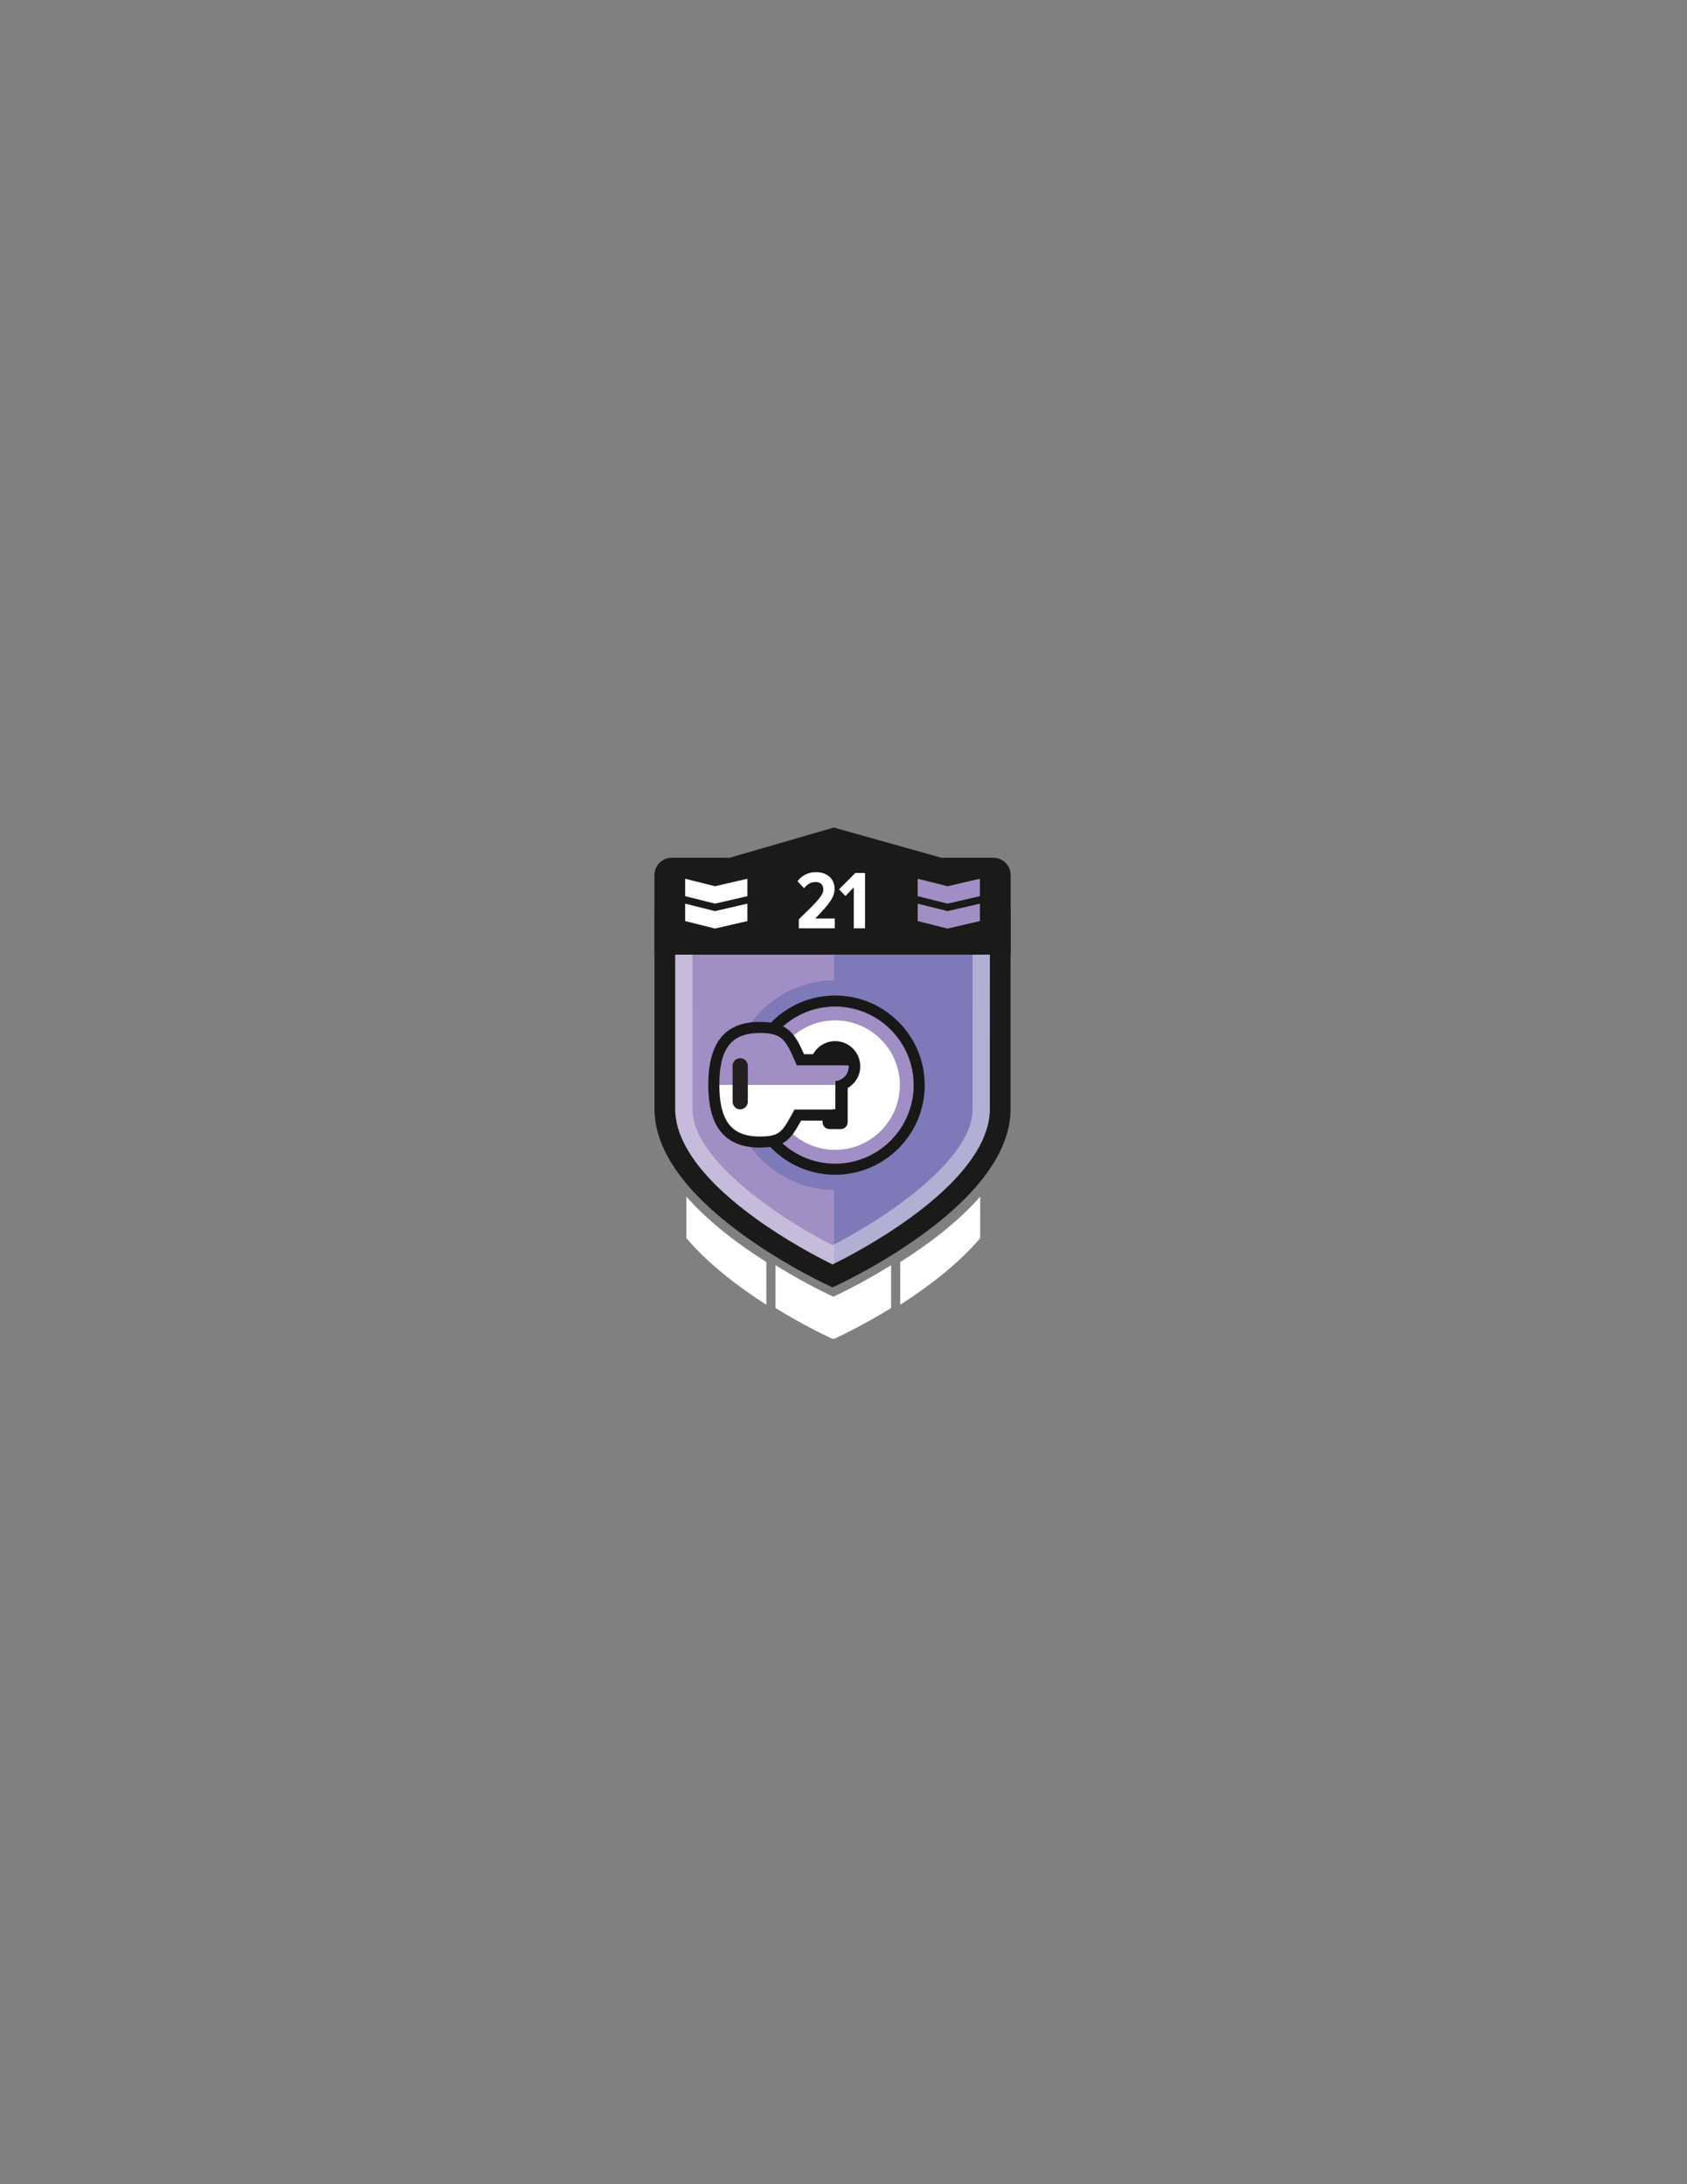 <?xml version="1.0" encoding="utf-8"?>
<!-- Generator: Adobe Illustrator 16.0.0, SVG Export Plug-In . SVG Version: 6.00 Build 0)  -->
<!DOCTYPE svg PUBLIC "-//W3C//DTD SVG 1.1//EN" "http://www.w3.org/Graphics/SVG/1.1/DTD/svg11.dtd">
<svg version="1.1" id="Layer_1" xmlns="http://www.w3.org/2000/svg" xmlns:xlink="http://www.w3.org/1999/xlink" x="0px" y="0px"
	 width="612px" height="792px" viewBox="0 0 612 792" enable-background="new 0 0 612 792" xml:space="preserve">
<rect x="0" y="0" width="612" height="792" fill="#808080" stroke="none"/>
<path fill="none" d="M346.63,60"/>
<path fill="none" d="M346.63,3305.597"/>
<path fill="#A18EC4" d="M238.752,333.545v19.881l0.008,48.748c0,34.938,63.261,63.261,63.261,63.261s63.26-28.323,63.26-63.261
	l0.008-48.748v-19.881H238.752z"/>
<g opacity="0.5">
	<g>
		<defs>
			<rect id="SVGID_1_" x="264.942" y="333.43" width="97.695" height="127.58"/>
		</defs>
		<clipPath id="SVGID_2_">
			<use xlink:href="#SVGID_1_"  overflow="visible"/>
		</clipPath>
		<path clip-path="url(#SVGID_2_)" fill="#5C64AE" d="M302.611,333.432v22.024c-20.803,0.189-37.669,17.169-37.669,38.016
			s16.866,37.826,37.669,38.017v29.453c0.042,0.021,0.087,0.044,0.128,0.064c5.59-2.753,17.619-9.048,29.468-17.652
			c9.191-6.674,16.454-13.391,21.588-19.967c5.867-7.513,8.842-14.722,8.842-21.427v-47.224v-21.305H302.611z"/>
	</g>
</g>
<g opacity="0.4">
	<g>
		<defs>
			<rect id="SVGID_3_" x="237.412" y="329.64" width="129.218" height="137.19"/>
		</defs>
		<clipPath id="SVGID_4_">
			<use xlink:href="#SVGID_3_"  overflow="visible"/>
		</clipPath>
		<path clip-path="url(#SVGID_4_)" fill="#FFFFFF" d="M352.832,343.437v9.011l-0.008,49.784c0,18.229-31.246,39.336-50.803,49.295
			c-19.566-9.964-50.805-31.069-50.805-49.298l-0.008-49.778v-9.014H352.832 M366.629,329.64H237.412v22.811l0.009,49.781
			c0,35.677,64.6,64.6,64.6,64.6s64.601-28.923,64.601-64.6l0.008-49.781V329.64z"/>
	</g>
</g>
<path fill="#1A1A19" d="M360.368,311.025h-18.839l-39.064-10.953l-37.761,10.953h-21.031c-3.458,0-6.261,2.803-6.261,6.261v28.882
	h129.217v-28.882C366.629,313.828,363.826,311.025,360.368,311.025"/>
<path fill="#1A1A19" d="M359.104,337.164v15.284l-0.009,49.783c0,8.39-5.03,22.042-28.997,39.445
	c-11.289,8.196-22.75,14.194-28.078,16.818c-5.329-2.625-16.79-8.622-28.078-16.818c-23.966-17.403-28.997-31.056-28.997-39.447
	l-0.008-49.779v-15.286H359.104 M366.629,329.64H237.412v22.811l0.009,49.781c0,35.677,64.6,64.6,64.6,64.6
	s64.601-28.923,64.601-64.6l0.008-49.781V329.64z"/>
<path fill="#FFFFFF" d="M333.892,393.472c0,16.842-13.653,30.495-30.495,30.495c-16.841,0-30.494-13.653-30.494-30.495
	s13.653-30.495,30.494-30.495C320.238,362.977,333.892,376.63,333.892,393.472"/>
<path fill="#A18EC4" d="M302.962,370.001c12.942,0,23.471,10.529,23.471,23.471c0,12.942-10.529,23.472-23.471,23.472
	s-23.471-10.529-23.471-23.472C279.491,380.53,290.021,370.001,302.962,370.001 M302.962,362.977
	c-16.842,0-30.495,13.653-30.495,30.495c0,16.843,13.653,30.495,30.495,30.495s30.495-13.652,30.495-30.495
	C333.457,376.63,319.805,362.977,302.962,362.977"/>
<path fill="#191818" d="M302.962,425.974c-17.921,0-32.502-14.581-32.502-32.502c0-17.922,14.581-32.502,32.502-32.502
	c17.92,0,32.5,14.58,32.5,32.502C335.463,411.393,320.883,425.974,302.962,425.974 M302.962,364.983
	c-15.708,0-28.488,12.78-28.488,28.488s12.78,28.488,28.488,28.488c15.708,0,28.489-12.78,28.489-28.488
	S318.67,364.983,302.962,364.983"/>
<path fill="#191818" d="M312.077,386.636c0-5.034-4.081-9.115-9.115-9.115c-5.034,0-9.115,4.081-9.115,9.115
	c0,3.373,1.834,6.315,4.558,7.892v12.363c0,1.398,1.133,2.532,2.532,2.532h4.051c1.398,0,2.532-1.134,2.532-2.532v-12.363
	C310.243,392.951,312.077,390.009,312.077,386.636"/>
<g>
	<defs>
		<path id="SVGID_5_" d="M246.665,423.498l56.372,2.085v-33.679c2.67-0.183,4.781-2.399,4.781-5.115s-2.111-4.934-4.781-5.115
			v-27.941l-56.372-2.084V423.498z"/>
	</defs>
	<clipPath id="SVGID_6_">
		<use xlink:href="#SVGID_5_"  overflow="visible"/>
	</clipPath>
	<path clip-path="url(#SVGID_6_)" fill="#FFFFFF" d="M326.796,384.275H290.37c-3.508-8.112-5.375-11.721-14.775-11.721
		c-12.618,0-16.642,8.162-16.642,20.78s4.024,20.779,16.642,20.779c8.636,0,9.947-2.724,13.832-9.793l20.253-0.001v-4.461h-4.092
		l2.068,4.461h4.965v-4.461h4.343l2.069,4.461h3.625l8.453-8.194v-8.495L326.796,384.275z"/>
	<path clip-path="url(#SVGID_6_)" fill="#A18EC4" d="M325.691,385.204h-35.423c-3.411-7.888-5.227-11.397-14.368-11.397
		c-12.066,0-15.85,7.605-16.176,19.593h70.165v-4.931L325.691,385.204z"/>
	<path clip-path="url(#SVGID_6_)" fill="#191818" d="M275.595,416.121L275.595,416.121c-6.666,0-11.607-2.186-14.687-6.498
		c-2.666-3.734-3.962-9.062-3.962-16.289c0-15.332,6.1-22.785,18.649-22.785c10.022,0,12.688,4.013,16.088,11.72h35.802l5.633,4.382
		v10.326l-9.646,9.351h-5.721l-2.069-4.462h-1.055v4.462h-24.013C287.027,412.849,284.954,416.121,275.595,416.121 M275.595,374.563
		c-10.259,0-14.636,5.613-14.636,18.771c0,6.361,1.052,10.927,3.216,13.956c2.315,3.242,6.05,4.817,11.42,4.817
		c7.269,0,8.235-1.762,11.833-8.316l0.812-1.478h18.123l5.323-11.739v7.278h6.561l2.068,4.461h1.531l7.259-7.037v-6.663
		l-2.997-2.331h-37.057l-0.523-1.211C285,376.914,283.625,374.563,275.595,374.563"/>
	<path clip-path="url(#SVGID_6_)" fill="#231F20" d="M268.527,402.25c-1.524,0-2.759-1.234-2.759-2.759v-13.03
		c0-1.524,1.235-2.76,2.759-2.76c1.524,0,2.759,1.235,2.759,2.76v13.03C271.287,401.016,270.052,402.25,268.527,402.25"/>
</g>
<rect x="302.089" y="402.223" fill="#191818" width="2.215" height="2.867"/>
<rect x="306.292" y="383.457" fill="#191818" width="2.215" height="2.867"/>
<path fill="#FFFFFF" d="M289.785,336.619v-3.251c7.346-7.136,8.881-8.73,8.881-11.019c0-1.536-1.174-2.529-2.679-2.529
	c-1.776,0-3.191,0.813-4.275,2.258l-2.408-2.528c1.625-2.167,4.003-3.313,6.743-3.313c3.884,0,6.714,2.349,6.714,6.082
	c0,3.04-2.047,5.63-7.015,10.747h7.105v3.553H289.785z"/>
<polygon fill="#FFFFFF" points="309.742,336.619 309.742,321.748 306.702,324.908 304.384,322.471 310.285,316.54 313.807,316.54 
	313.807,336.619 "/>
<path fill="#FFFFFF" d="M323.263,458.772c-10.386,6.446-19.062,10.538-20.966,11.416c-1.905-0.878-10.58-4.97-20.967-11.416v0.492
	c-0.003-0.002,0.004-0.005,0-0.007v15.051c11.415,7.014,20.568,11.112,20.568,11.112l0.399-0.001l0.399,0.001
	c0,0,9.152-4.099,20.567-11.112v-15.051c-0.005,0.002,0.004,0.005,0,0.007V458.772z"/>
<path fill="#FFFFFF" d="M278.014,457.636c-9.748-6.171-20.759-14.313-29.014-23.745v15.051c8.118,9.569,19.145,17.858,29.014,24.17
	v-15.051c-0.004-0.002,0.003-0.005,0-0.007V457.636z"/>
<path fill="#FFFFFF" d="M326.579,457.636v0.418c-0.005,0.002,0.003,0.005,0,0.007v15.051c9.868-6.312,20.895-14.601,29.014-24.17
	v-15.051C347.337,443.322,336.327,451.465,326.579,457.636"/>
<polygon fill="#FFFFFF" points="271.127,324.957 259.387,327.666 248.551,324.957 248.551,318.636 259.387,321.345 271.127,318.636 
	"/>
<polygon fill="#FFFFFF" points="271.127,333.987 259.387,336.696 248.551,333.987 248.551,327.666 259.387,330.375 271.127,327.666 
	"/>
<polygon fill="#A18EC4" points="355.491,324.957 343.751,327.666 332.915,324.957 332.915,318.636 343.751,321.345 355.491,318.636 
	"/>
<polygon fill="#A18EC4" points="355.491,333.987 343.751,336.696 332.915,333.987 332.915,327.666 343.751,330.375 355.491,327.666 
	"/>
</svg>
